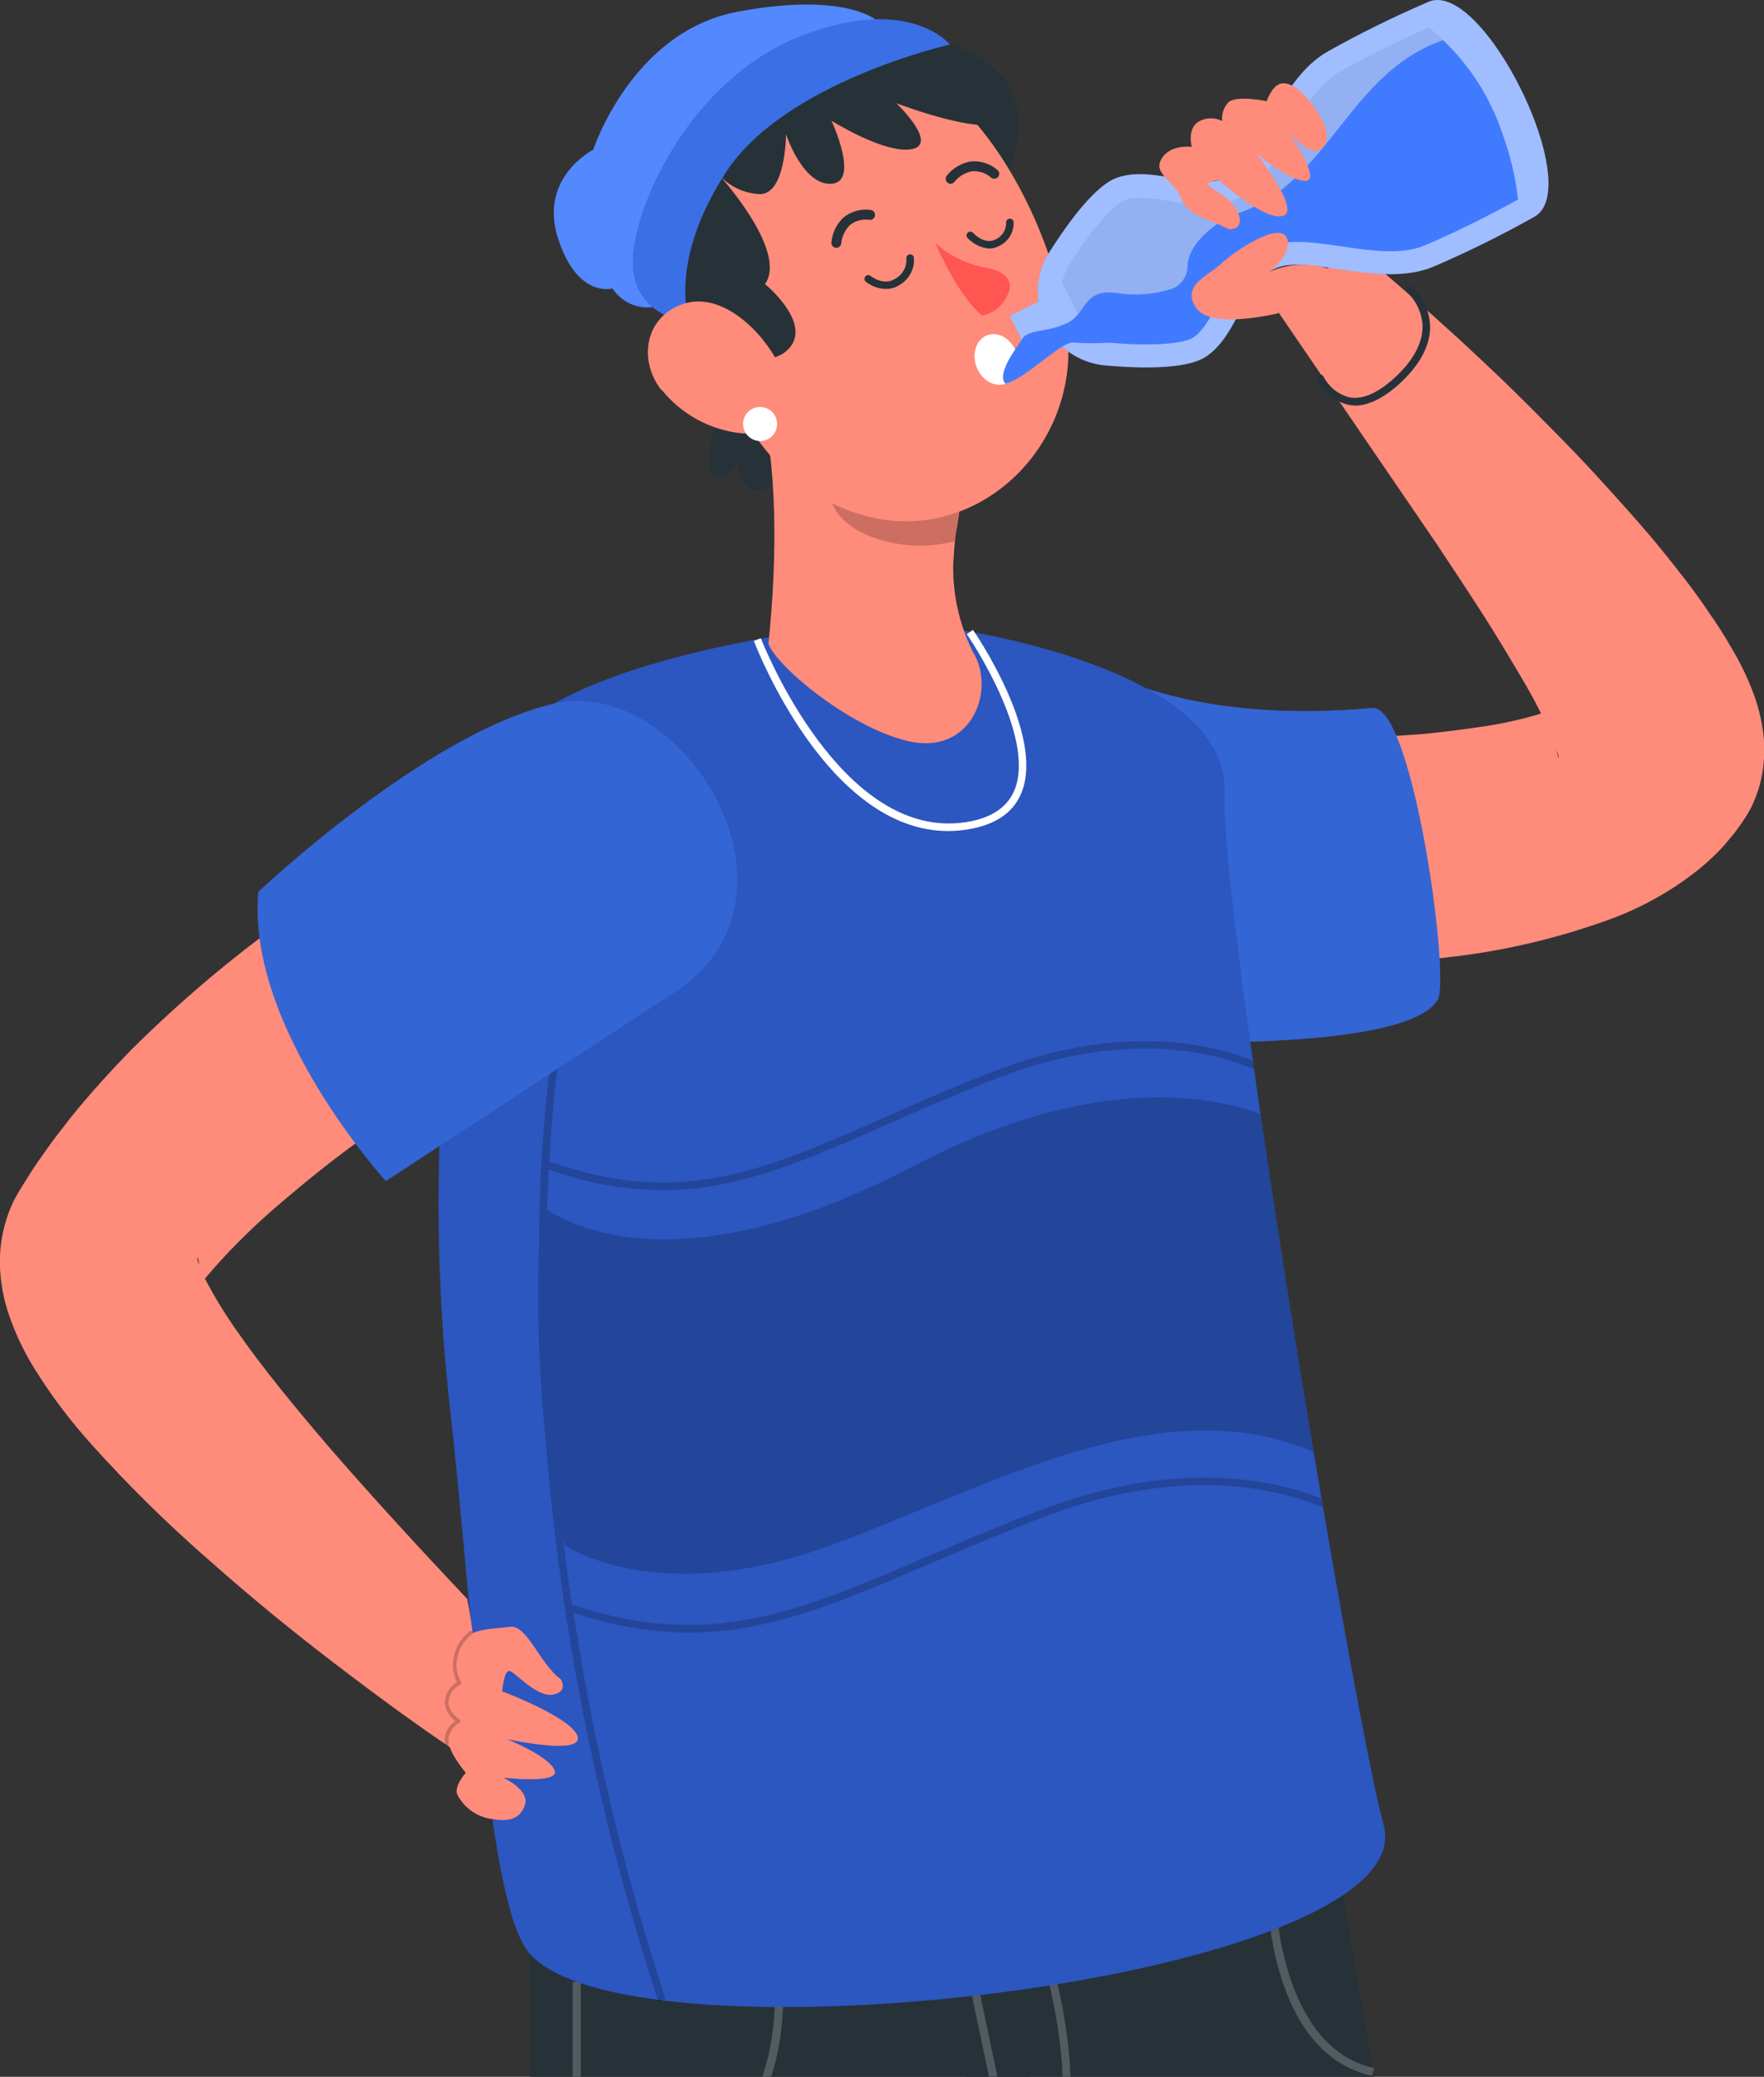 <svg width="192" height="226" viewBox="0 0 192 226" fill="none" xmlns="http://www.w3.org/2000/svg">
    <rect x="0" y="0" width="192" height="226" fill="#333333" stroke="none"/>
    <g clip-path="url(#clip0_330_642)">
        <path
            d="M124.4 104.388L126.562 104.599L128.61 104.778C129.967 104.876 131.316 104.949 132.673 105.014C135.38 105.16 138.086 105.185 140.8 105.193C146.33 105.189 151.856 104.858 157.347 104.201C163.361 103.552 169.276 102.187 174.966 100.135C178.577 98.85 181.947 96.97 184.938 94.573C185.862 93.823 186.731 93.007 187.539 92.133C187.969 91.653 188.351 91.157 188.79 90.637L189.392 89.824L189.538 89.612L189.83 89.181C190.129 88.735 190.4 88.27 190.643 87.791C191.384 86.261 191.836 84.606 191.976 82.912C192.069 81.828 192.045 80.737 191.903 79.659C191.716 78.272 191.38 76.909 190.903 75.593C190.25 73.829 189.434 72.13 188.465 70.519C187.652 69.096 186.84 67.835 185.978 66.616C184.353 64.176 182.614 62.005 180.899 59.883C179.184 57.76 177.388 55.76 175.608 53.784C173.828 51.808 172.04 49.872 170.196 47.994C168.351 46.115 166.514 44.253 164.645 42.424C162.776 40.594 160.866 38.821 158.956 37.04C155.096 33.527 151.243 30.088 147.115 26.786L139.232 34.105L156.363 59.183C159.127 63.355 161.898 67.486 164.336 71.625C165.579 73.666 166.774 75.691 167.741 77.659C168.237 78.626 168.676 79.578 169.025 80.44C169.296 81.071 169.506 81.728 169.651 82.4C169.651 82.522 169.602 82.554 169.505 82.042C169.429 81.59 169.412 81.131 169.456 80.675C169.533 79.622 169.809 78.593 170.269 77.642C170.427 77.305 170.609 76.979 170.813 76.667L170.968 76.439C170.959 76.418 170.959 76.395 170.968 76.374V76.325C170.968 76.325 170.87 76.325 170.716 76.423C169.559 77.004 168.351 77.478 167.107 77.838C165.211 78.38 163.281 78.793 161.329 79.074C159.224 79.383 157.014 79.675 154.738 79.887C150.195 80.236 145.457 80.407 140.67 80.399C138.281 80.399 135.875 80.399 133.47 80.342L129.869 80.245H128.09L126.464 80.18L124.4 104.388Z"
            fill="#FF8B7B" />
        <path
            d="M147.471 44.139C148.966 44.139 150.575 43.326 152.274 41.806C154.566 39.708 155.704 37.569 155.655 35.447C155.62 34.63 155.423 33.828 155.076 33.088C154.728 32.348 154.237 31.685 153.631 31.137C153.548 31.081 153.447 31.059 153.349 31.073C153.25 31.087 153.16 31.137 153.095 31.213C153.031 31.29 152.997 31.387 153 31.487C153.003 31.587 153.042 31.682 153.111 31.755C154.152 32.723 154.773 34.059 154.842 35.479C154.842 37.349 153.826 39.277 151.729 41.171C149.925 42.798 148.284 43.513 146.853 43.237C146.257 43.078 145.7 42.797 145.218 42.41C144.737 42.024 144.342 41.541 144.058 40.992C144.035 40.945 144.003 40.902 143.964 40.867C143.924 40.831 143.878 40.804 143.829 40.786C143.779 40.769 143.726 40.762 143.673 40.765C143.62 40.768 143.569 40.782 143.521 40.806C143.472 40.828 143.429 40.86 143.392 40.9C143.356 40.94 143.328 40.986 143.31 41.037C143.292 41.088 143.284 41.142 143.287 41.195C143.289 41.249 143.303 41.302 143.326 41.35C143.664 42.013 144.14 42.595 144.722 43.058C145.303 43.521 145.978 43.854 146.699 44.034C146.952 44.093 147.211 44.129 147.471 44.139Z"
            fill="#263238" />
        <path
            d="M121.261 73.487C121.261 73.487 130.769 78.764 149.372 77.04C153.769 76.634 157.849 106.315 156.499 108.754C153.338 114.447 125.674 113.349 125.674 113.349C125.674 113.349 121.797 84.432 121.261 73.487Z"
            fill="#407BFF" />
        <g opacity="0.2">
            <path
                d="M121.261 73.487C121.261 73.487 130.769 78.764 149.372 77.04C153.769 76.634 157.849 106.315 156.499 108.754C153.338 114.447 125.674 113.349 125.674 113.349C125.674 113.349 121.797 84.432 121.261 73.487Z"
                fill="#07112A" />
        </g>
        <path
            d="M100.336 7.205C100.336 7.205 106.569 4.977 109.43 8.726C112.29 12.475 109.925 18.655 109.925 18.655L100.336 7.205Z"
            fill="#263238" />
        <path d="M110.009 258.518L103.629 216.639L145.41 201.368L155 258.518H110.009Z"
            fill="#263238" />
        <path
            d="M57.052 258.518C57.458 231.276 58.498 215.712 56.906 203.018L113.957 208.897C111.43 225.039 111.755 243.157 108.91 258.501L57.052 258.518Z"
            fill="#263238" />
        <g opacity="0.2">
            <path
                d="M64.657 239.002C64.186 239.002 63.706 239.002 63.211 239.002V258.518H62.333V215.655H63.211V238.083C70.053 238.384 75.344 236.619 78.961 232.854C85.235 226.308 84.3 215.777 84.292 215.696L85.17 215.606C85.218 216.062 86.153 226.617 79.603 233.456C76.067 237.139 71.078 239.002 64.657 239.002Z"
                fill="white" />
        </g>
        <g opacity="0.2">
            <path
                d="M149.36 225.901L149.547 225.039C139.608 222.901 138.925 207.564 138.925 207.41H138.047C138.063 208.101 138.754 223.624 149.36 225.901Z"
                fill="white" />
        </g>
        <g opacity="0.2">
            <path
                d="M104.936 213.11L110.665 240.344L111.527 240.165L110.787 236.644C111.61 236.559 112.403 236.289 113.107 235.854C113.811 235.419 114.407 234.83 114.851 234.131C119.077 227.707 113.932 211.362 113.713 210.671L112.9 210.947C112.949 211.102 118.134 227.577 114.144 233.651C113.763 234.256 113.247 234.764 112.636 235.134C112.025 235.504 111.336 235.726 110.625 235.782L105.821 212.923L104.936 213.11Z"
                fill="white" />
        </g>
        <path
            d="M48.803 151.642C51.704 177.176 52.948 207.296 57.678 212.63C59.912 215.119 64.935 216.745 71.567 217.615L71.981 217.672C99.678 221.161 154.307 211.915 150.593 198.562C149.447 194.415 146.847 180.624 144.002 164.002C143.945 163.685 143.897 163.376 143.84 163.059C143.553 161.384 143.265 159.684 142.978 157.96C140.963 145.917 138.915 132.874 137.192 121.172C136.948 119.546 136.721 117.919 136.493 116.293C136.452 115.984 136.404 115.675 136.363 115.366C134.421 101.542 133.112 90.385 133.291 86.222C133.77 72.69 104.326 68.543 104.326 68.543L94.574 67.844C94.574 67.844 73.801 69.665 61.522 75.902C61.107 76.114 60.709 76.333 60.303 76.561C51.85 81.294 48.234 103.916 47.803 125.588C47.574 134.285 47.908 142.988 48.803 151.642Z"
            fill="#2C56C0" />
        <g opacity="0.2">
            <path
                d="M59.418 156.96C61.077 177.588 65.169 197.948 71.609 217.615L71.666 217.794L72.023 217.672L72.43 217.533C67.933 203.816 64.584 189.749 62.417 175.476C66.442 176.873 70.665 177.611 74.924 177.663C83.726 177.663 91.43 174.354 100.931 170.28C104.783 168.653 109.147 166.75 113.934 164.945C129.107 159.253 139.615 162.18 144.004 164.034C143.947 163.717 143.898 163.408 143.841 163.091C139.071 161.18 128.546 158.602 113.674 164.181C108.838 165.994 104.466 167.873 100.606 169.531C86.961 175.386 77.038 179.639 62.246 174.606C61.864 172.06 61.531 169.564 61.239 167.141C61.32 167.482 61.409 167.824 61.507 168.157C61.507 168.157 71.454 175.118 90.423 168.157C107.579 161.863 126.328 150.82 142.98 157.992C140.964 145.949 138.916 132.906 137.194 121.204C130.692 118.895 117.957 117.195 99.249 126.986C74.746 139.81 62.474 133.605 59.54 131.637C59.581 130.06 59.638 128.588 59.711 127.23C63.667 128.704 67.85 129.477 72.072 129.515C80.313 129.515 87.513 126.344 96.412 122.424C100.013 120.838 104.092 119.033 108.603 117.301C122.606 111.91 132.334 114.569 136.503 116.358C136.462 116.049 136.413 115.74 136.373 115.431C131.822 113.601 122.045 111.251 108.31 116.545C103.792 118.285 99.696 120.09 96.12 121.676C83.255 127.368 73.957 131.434 59.906 126.425L59.768 126.815C60.117 119.952 60.702 116.057 60.719 115.927L59.906 115.797C59.107 122.105 58.703 128.458 58.695 134.817C58.691 134.849 58.691 134.882 58.695 134.914C58.417 142.271 58.659 149.637 59.418 156.96Z"
                fill="black" />
        </g>
        <path
            d="M78.343 44.538C78.343 44.538 76.148 51.084 77.757 51.857C79.367 52.629 80.244 50.092 80.244 50.092C80.244 50.092 80.545 54.158 83.186 53.255C85.828 52.353 86.348 47.23 86.348 47.23L78.343 44.538Z"
            fill="#263238" />
        <path
            d="M83.64 70.08C84.68 72.731 92.978 79.513 99.243 80.733C105.843 82.009 108.451 74.967 105.859 70.885C104.63 68.369 103.92 65.631 103.77 62.834C103.77 62.257 103.713 61.68 103.77 61.086C103.827 60.492 103.843 59.663 103.933 58.923C103.933 58.923 103.933 58.923 103.933 58.858C103.973 58.557 103.99 58.256 104.047 57.947C104.103 57.638 104.128 57.484 104.177 57.264L104.689 53.889L100.966 52.369L91.32 48.433L82.461 42.367C84.737 50.393 84.582 60.899 83.64 70.08Z"
            fill="#FF8B7B" />
        <path
            d="M103.196 90.434C104.113 90.433 105.028 90.338 105.926 90.149C108.608 89.588 110.38 88.279 111.193 86.238C113.704 79.952 106.219 69.007 105.902 68.543L105.228 69.007C105.309 69.112 112.794 80.049 110.437 85.937C109.73 87.701 108.153 88.856 105.764 89.352C104.941 89.525 104.102 89.612 103.261 89.612C90.664 89.612 82.895 69.673 82.813 69.454L82.049 69.746C82.391 70.641 90.12 90.434 103.196 90.434Z"
            fill="white" />
        <g opacity="0.2">
            <path
                d="M94.152 58.126C97.224 59.471 100.659 59.743 103.904 58.898C103.904 58.898 103.904 58.898 103.904 58.833C103.945 58.532 103.961 58.232 104.018 57.923C104.075 57.614 104.099 57.459 104.148 57.24L104.66 53.865L100.938 52.344L90.584 53.434C89.967 54.507 91.291 56.849 94.152 58.126Z"
                fill="black" />
        </g>
        <path
            d="M73.941 31.868C72.53 29.051 71.862 25.919 72 22.77C72.138 19.622 73.078 16.561 74.731 13.878C76.384 11.195 78.695 8.98 81.444 7.442C84.193 5.904 87.289 5.094 90.439 5.09C104.718 5.009 114.097 22.858 116.055 35.178C118.225 48.888 105.173 60.996 91.674 55.271C82.735 51.466 79.858 44.033 73.925 31.844"
            fill="#FF8B7B" />
        <path
            d="M99.253 4.017C99.253 4.017 105.226 4.708 107.38 6.766C109.534 8.823 106.835 9.628 106.835 9.628C106.835 9.628 109.753 11.393 109.339 12.694C108.469 15.418 97.555 11.23 97.555 11.23C97.555 11.23 102.187 15.638 99.269 16.223C96.352 16.808 90.5 13.141 90.5 13.141C90.5 13.141 93.621 19.801 90.5 19.996C87.379 20.191 85.551 14.605 85.551 14.605C85.551 14.605 85.551 21.517 82.446 21.11C81.6 21.038 80.776 20.798 80.024 20.402C79.272 20.007 78.606 19.465 78.066 18.809C78.066 18.809 85.835 27.225 83.267 30.917C83.267 30.917 88.842 35.471 85.543 38.236C82.243 41.001 74.604 36.26 72.987 34.308C71.369 32.356 65.355 24.713 74.458 11.783C83.56 -1.146 99.253 4.017 99.253 4.017Z"
            fill="#263238" />
        <path
            d="M95.246 2.106C95.246 2.106 91.67 -0.894 80.211 1.293C68.752 3.481 64.575 16.288 64.575 16.288C64.575 16.288 58.626 19.289 60.723 25.892C62.819 32.495 66.663 31.397 66.663 31.397C67.31 32.385 68.314 33.083 69.465 33.344C70.616 33.605 71.823 33.408 72.832 32.796C72.832 32.796 69.63 11.011 95.246 2.106Z"
            fill="#407BFF" />
        <g opacity="0.1">
            <path
                d="M95.246 2.106C95.246 2.106 91.67 -0.894 80.211 1.293C68.752 3.481 64.575 16.288 64.575 16.288C64.575 16.288 58.626 19.289 60.723 25.892C62.819 32.495 66.663 31.397 66.663 31.397C67.31 32.385 68.314 33.083 69.465 33.344C70.616 33.605 71.823 33.408 72.832 32.796C72.832 32.796 69.63 11.011 95.246 2.106Z"
                fill="white" />
        </g>
        <path
            d="M103.383 4.846C103.383 4.846 85.39 8.912 79.002 18.768C72.614 28.624 75.036 35.032 75.036 35.032C75.036 35.032 69.095 34.641 68.876 28.827C68.656 23.013 74.987 8.498 87.486 3.789C99.1 -0.561 103.383 4.846 103.383 4.846Z"
            fill="#407BFF" />
        <g opacity="0.1">
            <path
                d="M103.383 4.846C103.383 4.846 85.39 8.912 79.002 18.768C72.614 28.624 75.036 35.032 75.036 35.032C75.036 35.032 69.095 34.641 68.876 28.827C68.656 23.013 74.987 8.498 87.486 3.789C99.1 -0.561 103.383 4.846 103.383 4.846Z"
                fill="black" />
        </g>
        <path
            d="M101.782 26.453C103.297 27.786 105.136 28.697 107.114 29.096C110.194 29.608 110.47 31.202 109.194 32.877C108.925 33.263 108.582 33.591 108.184 33.843C107.786 34.094 107.342 34.263 106.878 34.34C104.911 32.617 103.294 29.722 101.782 26.453Z"
            fill="#FF5652" />
        <path
            d="M107.652 27.046C108.017 27.045 108.377 26.956 108.7 26.786C109.203 26.564 109.627 26.195 109.917 25.728C110.207 25.261 110.349 24.717 110.326 24.168C110.316 24.06 110.264 23.96 110.181 23.891C110.098 23.821 109.99 23.788 109.883 23.797C109.775 23.807 109.675 23.859 109.606 23.942C109.537 24.026 109.503 24.133 109.513 24.241C109.519 24.625 109.412 25.002 109.205 25.326C108.999 25.65 108.702 25.906 108.351 26.062C107.124 26.68 105.913 25.355 105.913 25.338C105.839 25.259 105.737 25.211 105.629 25.207C105.521 25.202 105.415 25.241 105.336 25.314C105.256 25.387 105.208 25.489 105.204 25.598C105.199 25.706 105.238 25.812 105.311 25.892C105.922 26.552 106.756 26.963 107.652 27.046Z"
            fill="#263238" />
        <path
            d="M96.42 31.445C96.97 31.447 97.508 31.283 97.964 30.974C98.468 30.674 98.876 30.238 99.142 29.715C99.408 29.193 99.521 28.606 99.468 28.022C99.459 27.969 99.439 27.918 99.41 27.872C99.381 27.826 99.344 27.786 99.3 27.755C99.256 27.723 99.206 27.701 99.153 27.689C99.1 27.677 99.046 27.675 98.992 27.684C98.939 27.694 98.888 27.713 98.842 27.742C98.796 27.771 98.756 27.808 98.725 27.852C98.694 27.897 98.671 27.947 98.659 27.999C98.647 28.052 98.646 28.107 98.655 28.16C98.68 28.589 98.586 29.016 98.382 29.394C98.178 29.772 97.873 30.085 97.501 30.299C96.201 31.177 94.819 30.079 94.762 30.031C94.72 29.996 94.672 29.971 94.621 29.955C94.57 29.939 94.515 29.934 94.462 29.939C94.408 29.945 94.356 29.96 94.309 29.986C94.261 30.011 94.219 30.046 94.185 30.087C94.151 30.129 94.125 30.177 94.11 30.229C94.094 30.28 94.089 30.334 94.094 30.388C94.099 30.442 94.115 30.494 94.14 30.541C94.166 30.589 94.2 30.631 94.242 30.665C94.865 31.153 95.629 31.427 96.42 31.445Z"
            fill="#263238" />
        <path
            d="M106.303 39.952C106.855 41.399 108.277 42.204 109.464 41.749C110.651 41.293 111.171 39.74 110.61 38.293C110.049 36.845 108.635 36.032 107.44 36.487C106.246 36.943 105.742 38.496 106.303 39.952Z"
            fill="white" />
        <path
            d="M72.029 42.431C74.167 45.083 77.267 46.779 80.652 47.148C85.146 47.603 86.625 43.399 84.716 39.561C83.009 36.105 78.62 31.706 74.419 33.056C70.217 34.405 69.421 39.163 71.981 42.448"
            fill="#FF8B7B" />
        <path
            d="M80.88 46.132C80.878 46.499 80.986 46.859 81.189 47.165C81.392 47.471 81.681 47.71 82.02 47.852C82.359 47.993 82.732 48.03 83.093 47.959C83.453 47.888 83.784 47.711 84.043 47.451C84.303 47.191 84.48 46.86 84.551 46.5C84.622 46.139 84.585 45.766 84.443 45.427C84.302 45.088 84.063 44.798 83.757 44.595C83.451 44.392 83.092 44.285 82.725 44.286C82.236 44.286 81.766 44.481 81.42 44.827C81.074 45.173 80.88 45.642 80.88 46.132Z"
            fill="white" />
        <path
            d="M108.423 19.411C108.335 19.447 108.239 19.46 108.145 19.447C108.051 19.434 107.962 19.396 107.887 19.338C107.603 19.085 107.271 18.892 106.911 18.772C106.55 18.652 106.169 18.606 105.79 18.638C105.045 18.785 104.376 19.188 103.897 19.777C103.812 19.891 103.686 19.967 103.546 19.988C103.406 20.009 103.263 19.974 103.149 19.891C103.036 19.803 102.961 19.676 102.94 19.535C102.919 19.395 102.953 19.251 103.035 19.134C103.685 18.309 104.617 17.753 105.652 17.573C106.173 17.519 106.699 17.573 107.198 17.731C107.697 17.889 108.158 18.148 108.553 18.492C108.627 18.55 108.684 18.627 108.719 18.714C108.754 18.801 108.766 18.896 108.753 18.989C108.739 19.082 108.702 19.17 108.644 19.244C108.586 19.318 108.51 19.375 108.423 19.411Z"
            fill="#263238" />
        <path
            d="M91.232 26.932C91.155 26.963 91.072 26.977 90.989 26.973C90.848 26.962 90.716 26.897 90.624 26.79C90.531 26.684 90.484 26.545 90.493 26.404C90.579 25.357 91.051 24.381 91.817 23.663C92.224 23.333 92.695 23.09 93.2 22.95C93.704 22.81 94.233 22.776 94.751 22.85C94.822 22.855 94.891 22.874 94.955 22.907C95.018 22.939 95.074 22.984 95.12 23.039C95.165 23.094 95.199 23.157 95.22 23.225C95.24 23.293 95.247 23.365 95.239 23.436C95.227 23.577 95.159 23.707 95.051 23.798C94.943 23.89 94.803 23.935 94.662 23.924C94.287 23.866 93.904 23.885 93.536 23.98C93.169 24.075 92.825 24.244 92.525 24.476C91.981 25.01 91.641 25.718 91.566 26.477C91.556 26.576 91.52 26.67 91.461 26.75C91.403 26.83 91.324 26.893 91.232 26.932Z"
            fill="#263238" />
        <path
            d="M1.276 131.158C1.573 130.492 1.921 129.851 2.317 129.239L2.666 128.677L3.357 127.588C3.812 126.856 4.3 126.165 4.787 125.482C5.754 124.083 6.778 122.79 7.802 121.481C9.875 118.927 12.045 116.545 14.263 114.26C18.674 109.876 23.374 105.793 28.331 102.038C30.769 100.184 33.207 98.411 35.727 96.687C38.246 94.963 40.773 93.353 43.334 91.808C45.894 90.263 48.502 88.718 51.144 87.27C52.476 86.547 53.801 85.831 55.15 85.132L57.206 84.115L59.401 83.058L70.047 105.014L68.421 105.892L66.682 106.852C65.504 107.494 64.334 108.153 63.155 108.82C60.815 110.153 58.466 111.511 56.158 112.886C53.85 114.26 51.55 115.691 49.299 117.155C47.047 118.618 44.796 120.066 42.635 121.603C40.473 123.14 38.311 124.669 36.247 126.262C34.182 127.856 32.183 129.515 30.282 131.141C28.38 132.768 26.543 134.516 24.861 136.273C24.048 137.159 23.235 138.037 22.48 138.94C22.427 139.014 22.37 139.084 22.309 139.151C23.309 141.059 24.43 142.9 25.665 144.665C28.575 148.869 32.078 153.097 35.654 157.293C40.53 162.921 45.674 168.507 50.883 174.037C50.883 174.077 50.883 174.118 50.883 174.167C51.959 179.605 52.113 185.185 51.339 190.674L50.778 191.349C45.845 188.097 41.196 184.665 36.539 181.111C31.883 177.558 27.356 173.866 22.919 169.922C18.321 165.934 13.978 161.662 9.915 157.131C7.628 154.594 5.569 151.859 3.763 148.958C2.596 147.08 1.647 145.075 0.935 142.981C0.43 141.46 0.122 139.881 0.017 138.281C-0.139 135.84 0.293 133.397 1.276 131.158ZM21.464 136.85C21.486 137.104 21.546 137.354 21.643 137.59C21.643 137.5 21.643 137.419 21.643 137.346C21.561 136.858 21.464 136.777 21.464 136.866V136.85Z"
            fill="#FF8B7B" />
        <path
            d="M74.157 107.494L41.998 128.523C41.998 128.523 26.793 111.869 28.118 97.053C28.118 97.053 46.379 79.757 60.268 76.585C74.157 73.414 88.802 96.866 74.157 107.494Z"
            fill="#407BFF" />
        <g opacity="0.2">
            <path
                d="M74.157 107.494L41.998 128.523C41.998 128.523 26.793 111.869 28.118 97.053C28.118 97.053 46.379 79.757 60.268 76.585C74.157 73.414 88.802 96.866 74.157 107.494Z"
                fill="#07112A" />
        </g>
        <path
            d="M166.904 23.647C172.804 20.72 161.288 -2.659 155.371 0.252C151.648 1.849 148.013 3.643 144.481 5.627C139.199 8.636 137.305 17.012 134.03 19.069C130.755 21.126 125.716 17.914 121.644 19.321C119.206 20.134 116.24 24.265 114.208 27.453C113.193 29.049 112.778 30.954 113.038 32.828L109.909 34.373L112.176 38.967L115.305 37.422C115.658 37.775 116.042 38.096 116.451 38.382C117.586 39.161 118.901 39.637 120.271 39.764C124.05 40.098 129.121 40.228 131.259 38.813C134.851 36.43 135.411 30.502 139.004 29.128C142.596 27.754 150.381 31.372 156.013 29.022C159.734 27.421 163.369 25.627 166.904 23.647Z"
            fill="#407BFF" />
        <g opacity="0.5">
            <path
                d="M166.904 23.647C172.804 20.72 161.288 -2.659 155.371 0.252C151.648 1.849 148.013 3.643 144.481 5.627C139.199 8.636 137.305 17.012 134.03 19.069C130.755 21.126 125.716 17.914 121.644 19.321C119.206 20.134 116.24 24.265 114.208 27.453C113.193 29.049 112.778 30.954 113.038 32.828L109.909 34.373L112.176 38.967L115.305 37.422C115.658 37.775 116.042 38.096 116.451 38.382C117.586 39.161 118.901 39.637 120.271 39.764C124.05 40.098 129.121 40.228 131.259 38.813C134.851 36.43 135.411 30.502 139.004 29.128C142.596 27.754 150.381 31.372 156.013 29.022C159.734 27.421 163.369 25.627 166.904 23.647Z"
                fill="white" />
            <g opacity="0.1">
                <path
                    d="M116.346 28.852C119.337 24.135 121.523 22.078 122.466 21.753C123.79 21.297 125.538 21.59 127.382 21.899C128.598 22.131 129.828 22.275 131.064 22.33C132.571 22.397 134.065 22.024 135.363 21.256C137.354 20.029 138.703 17.597 140.134 15.028C141.653 12.303 143.385 9.213 145.733 7.863C149.61 5.652 153.714 3.798 155.486 2.984C159.21 5.941 161.996 9.916 163.507 14.426C164.372 16.769 164.956 19.206 165.246 21.688C163.913 22.427 159.557 24.794 155.047 26.697C152.544 27.754 149.049 27.233 145.969 26.778C143.051 26.347 140.28 25.965 138.118 26.778C135.339 27.835 133.957 30.437 132.746 32.714C131.86 34.341 131.031 35.967 129.869 36.715C129.057 37.268 126.074 37.748 120.515 37.244C119.955 37.199 119.405 37.062 118.89 36.837C118.767 36.794 118.648 36.742 118.532 36.682L115.606 30.746C115.731 30.074 115.982 29.431 116.346 28.852Z"
                    fill="black" />
            </g>
        </g>
        <path
            d="M120.305 35.154C122.206 30.942 129.342 33.528 129.285 28.559C129.285 28.478 129.439 27.014 131.308 25.306C132.339 24.352 133.557 23.624 134.884 23.168C144.71 19.76 146.79 7.904 157.071 4.375C159.993 7.165 162.196 10.622 163.491 14.45C164.357 16.793 164.941 19.231 165.23 21.712C163.898 22.452 159.542 24.818 155.031 26.721C152.528 27.778 149.033 27.258 145.953 26.802C143.036 26.372 140.264 25.989 138.103 26.802C135.323 27.86 133.942 30.462 132.731 32.739C131.845 34.365 131.016 35.991 129.854 36.74C129.041 37.292 126.058 37.772 120.5 37.268C119.939 37.223 119.39 37.086 118.874 36.861C119.508 36.445 120.005 35.851 120.305 35.154Z"
            fill="#407BFF" />
        <path
            d="M128.562 31.047C126.388 31.961 124.003 32.257 121.671 31.901C117.778 31.316 118.42 34.129 116.055 35.203C113.69 36.276 111.821 35.756 111.179 37.024C109.635 39.179 108.684 40.944 109.432 41.749C111.691 41.22 115.454 37.154 116.86 37.268C118.212 37.376 119.571 37.376 120.923 37.268C123.288 37.227 128.562 31.047 128.562 31.047Z"
            fill="#407BFF" />
        <path
            d="M139.238 34.064C139.238 34.064 131.802 35.943 130.184 33.495C128.567 31.047 131.403 30.112 132.923 28.689C134.443 27.266 139.221 24.119 140.034 25.843C140.847 27.567 138.173 29.567 138.173 29.567C139.328 29.068 140.572 28.81 141.83 28.81C143.088 28.81 144.333 29.068 145.487 29.567C149.177 31.332 139.238 34.064 139.238 34.064Z"
            fill="#FF8B7B" />
        <path
            d="M54.663 184.055C54.663 184.055 62.367 186.942 62.879 188.999C63.391 191.056 55.199 189.259 55.199 189.259C55.199 189.259 59.71 191.081 60.368 192.634C61.026 194.187 54.769 193.447 54.769 193.447C54.769 193.447 57.727 194.789 57.125 196.464C56.524 198.139 55.134 198.237 53.306 197.912C52.553 197.776 51.842 197.468 51.228 197.011C50.615 196.553 50.116 195.96 49.77 195.277C49.405 194.342 50.697 192.919 50.697 192.919C50.697 192.919 48.478 190.276 48.852 189.154C48.975 188.812 49.17 188.501 49.422 188.241C49.674 187.98 49.978 187.776 50.315 187.641C49.946 187.382 49.648 187.036 49.446 186.632C49.245 186.229 49.147 185.782 49.161 185.332C49.157 184.933 49.252 184.54 49.437 184.188C49.623 183.836 49.894 183.536 50.226 183.315C50.184 181.819 50.243 180.322 50.404 178.834C50.656 177.273 53.655 177.249 55.524 177.029C57.394 176.81 58.775 181.095 61.018 182.721C61.018 182.721 61.945 184.055 60.206 184.405C58.466 184.754 56.142 182.063 55.5 181.843C54.858 181.624 54.663 184.055 54.663 184.055Z"
            fill="#FF8B7B" />
        <g opacity="0.2">
            <path
                d="M48.63 189.991H48.671C48.697 189.986 48.722 189.976 48.744 189.962C48.766 189.947 48.784 189.928 48.799 189.906C48.813 189.884 48.823 189.86 48.828 189.834C48.832 189.808 48.831 189.781 48.825 189.755C48.767 189.301 48.849 188.84 49.059 188.433C49.27 188.026 49.599 187.693 50.004 187.479C50.033 187.462 50.058 187.438 50.077 187.41C50.095 187.382 50.106 187.349 50.11 187.316C50.11 187.281 50.102 187.247 50.086 187.216C50.071 187.185 50.048 187.158 50.02 187.137C50.02 187.137 48.817 186.275 48.817 185.324C48.825 184.904 48.949 184.494 49.175 184.141C49.402 183.787 49.723 183.504 50.102 183.323C50.132 183.311 50.159 183.291 50.181 183.265C50.202 183.24 50.217 183.209 50.223 183.177C50.231 183.145 50.231 183.112 50.223 183.081C50.214 183.049 50.198 183.021 50.175 182.998C49.732 182.267 49.581 181.396 49.752 180.558C49.914 179.474 50.498 178.497 51.377 177.842C51.423 177.812 51.454 177.765 51.465 177.712C51.475 177.658 51.465 177.603 51.434 177.558C51.404 177.512 51.357 177.481 51.304 177.47C51.251 177.46 51.195 177.471 51.15 177.501C50.665 177.858 50.256 178.309 49.949 178.827C49.642 179.346 49.442 179.92 49.362 180.518C49.213 181.384 49.344 182.276 49.736 183.063C49.335 183.291 49.002 183.621 48.771 184.019C48.539 184.418 48.418 184.871 48.419 185.332C48.467 185.719 48.594 186.092 48.791 186.429C48.988 186.766 49.251 187.06 49.565 187.291C49.146 187.558 48.816 187.943 48.616 188.397C48.417 188.852 48.356 189.356 48.444 189.845C48.454 189.886 48.478 189.923 48.512 189.95C48.546 189.976 48.588 189.991 48.63 189.991Z"
                fill="black" />
        </g>
        <path
            d="M132.668 19.614C132.668 19.614 137.544 24.021 139.616 23.501C141.689 22.98 136.739 16.711 136.739 16.711C136.739 16.711 140.478 19.825 142.152 19.679C143.826 19.533 140.234 14.345 140.234 14.345C140.234 14.345 142.753 17.418 143.948 16.101C145.143 14.784 143.818 12.62 142.664 11.165C141.51 9.709 140.486 8.961 139.486 9.083C138.487 9.205 137.861 11.01 137.861 11.01C137.861 11.01 134.488 10.303 133.667 11.165C133.426 11.435 133.245 11.752 133.134 12.097C133.023 12.441 132.986 12.806 133.025 13.165C132.624 12.962 132.178 12.863 131.728 12.875C131.278 12.888 130.839 13.013 130.449 13.239C129.165 14.052 129.718 15.979 129.718 15.979C129.718 15.979 127.109 15.637 126.296 17.54C125.67 18.996 127.922 19.825 128.58 21.606C129.238 23.387 131.254 23.729 133.757 24.932C133.757 24.932 135.382 25.119 134.846 23.387C134.309 21.655 132.083 20.695 131.595 20.216C131.107 19.736 132.668 19.614 132.668 19.614Z"
            fill="#FF8B7B" />
    </g>
    <defs>
        <clipPath id="clip0_330_642">
            <rect width="192" height="226" fill="white" transform="matrix(-1 0 0 1 192 0)" />
        </clipPath>
    </defs>
</svg>